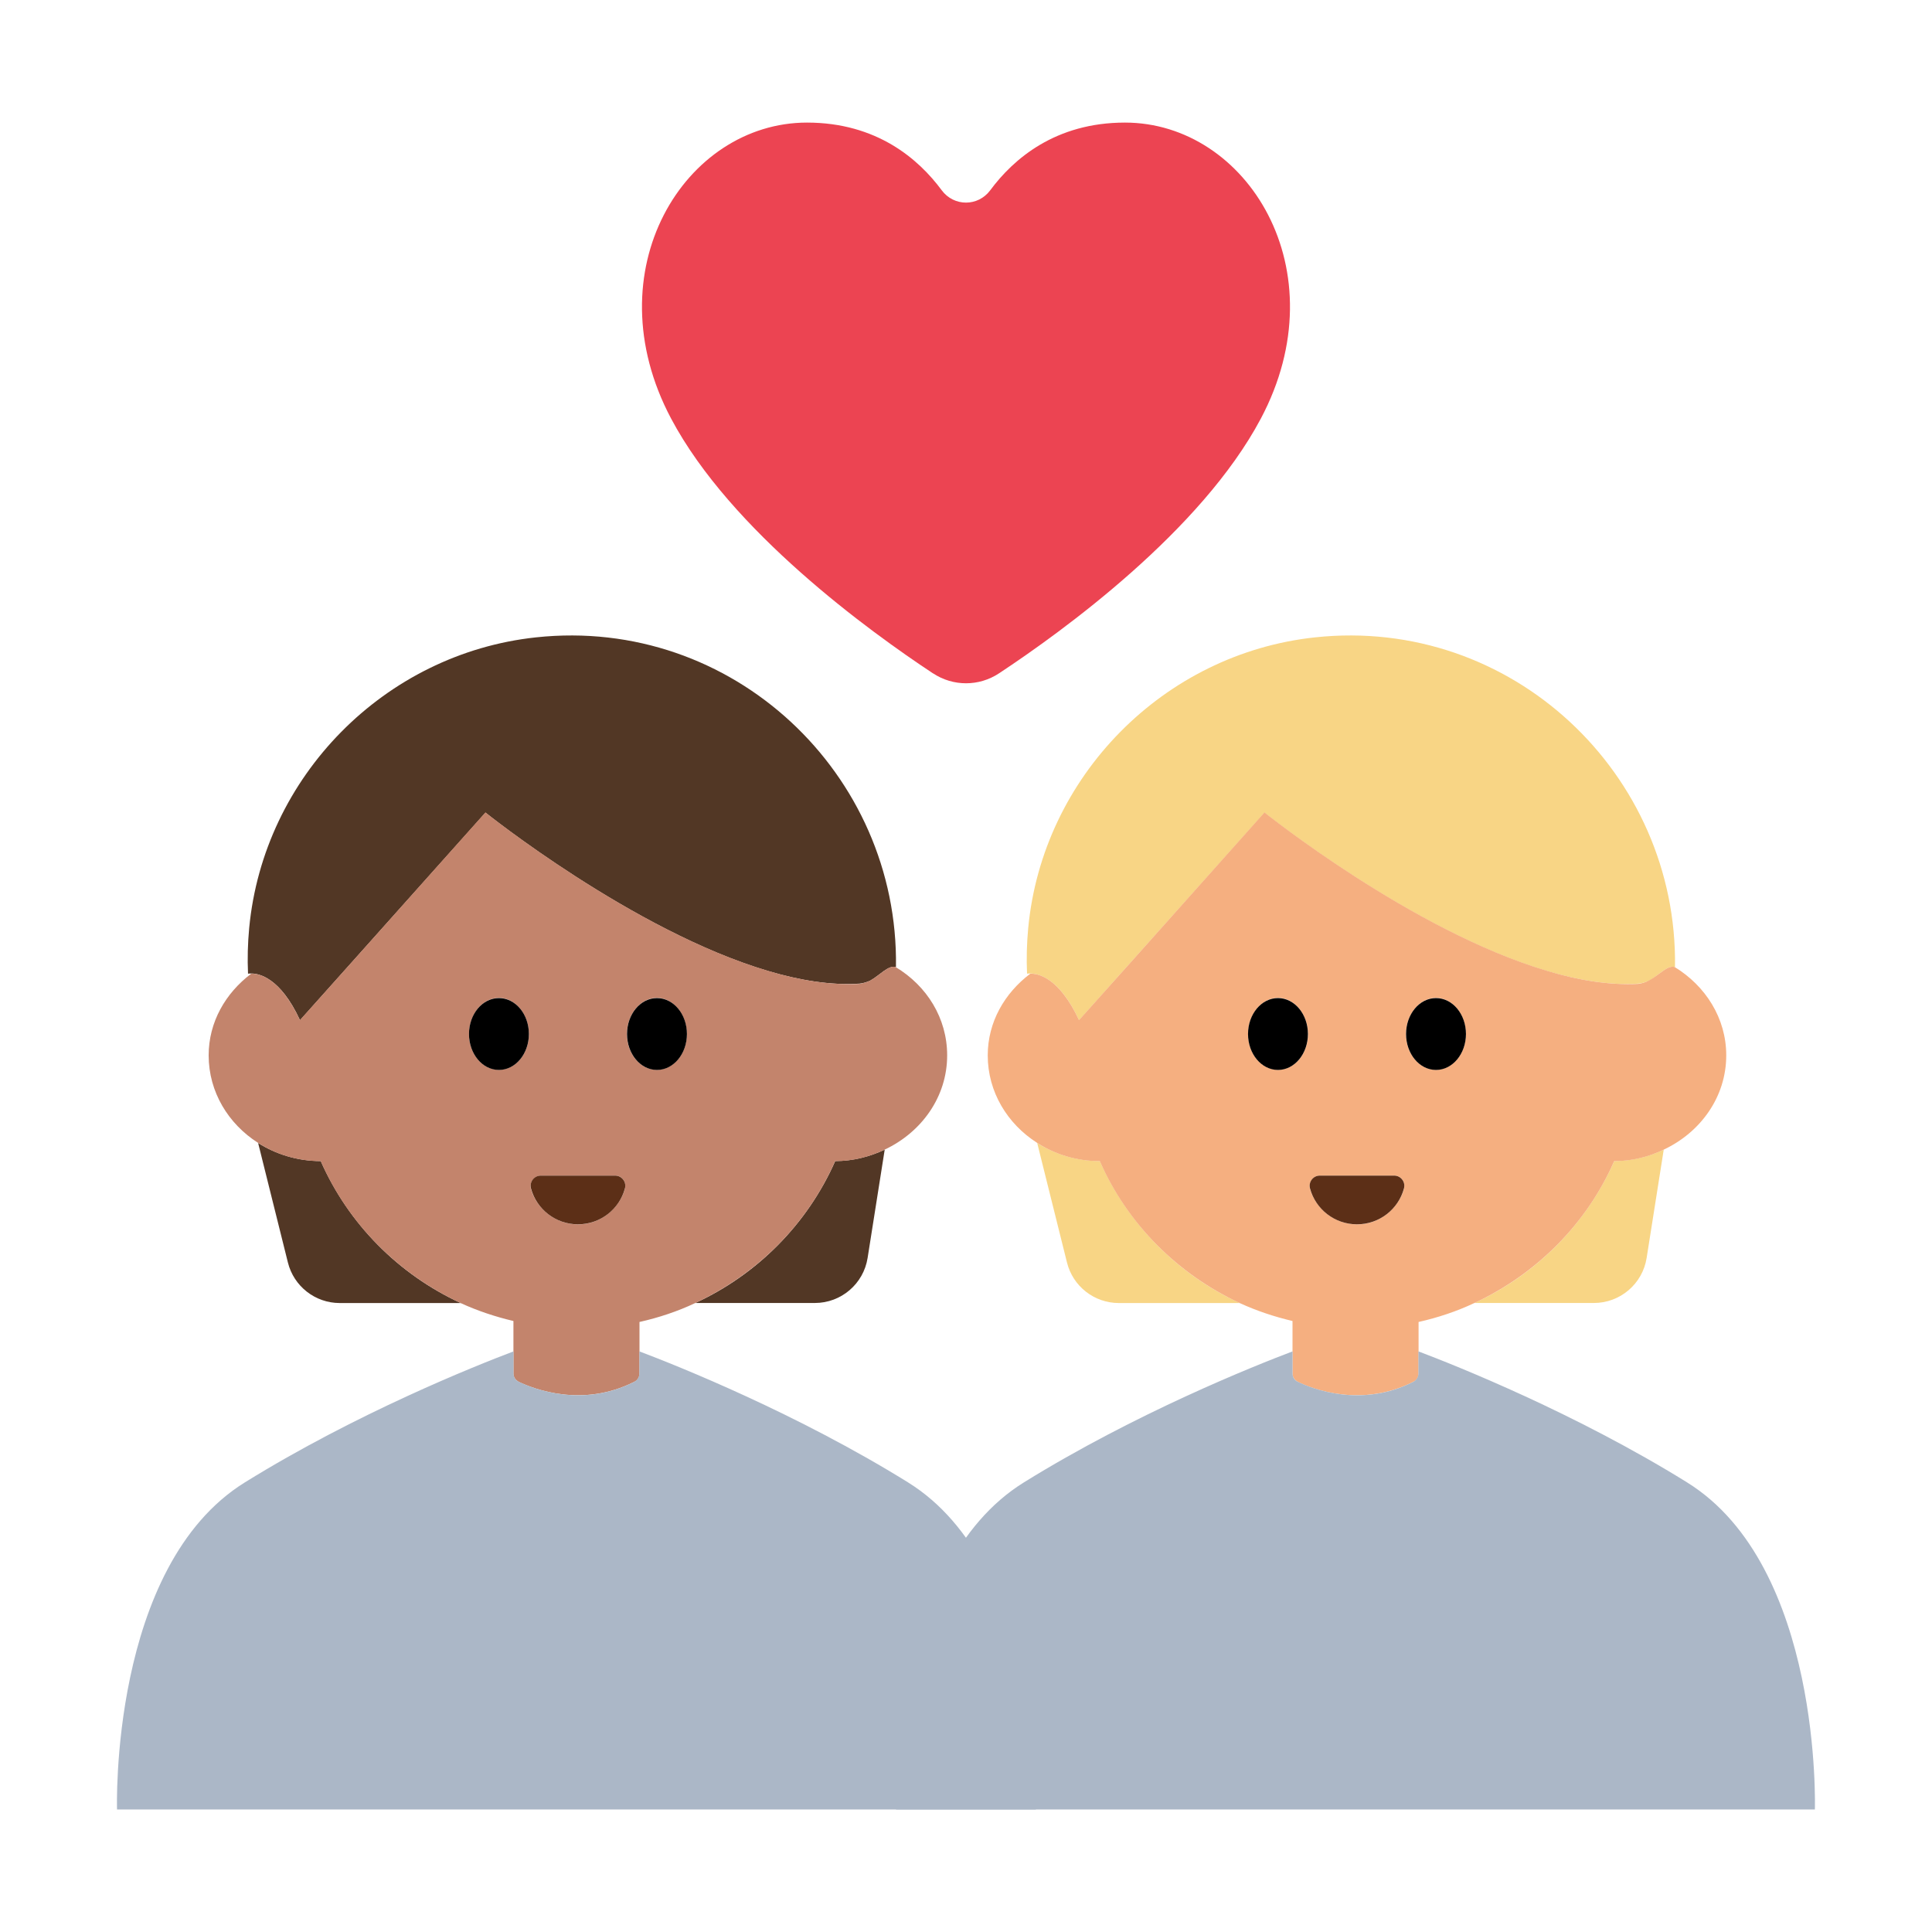 <?xml version="1.0" encoding="UTF-8"?><svg id="Layer_1" xmlns="http://www.w3.org/2000/svg" viewBox="0 0 40 40"><g><g><g><g><path d="m6.64,24.039c-.48-.002-.926-.14-1.296-.375l.617,2.476c.123.492.565.838,1.073.838h2.505c-1.289-.593-2.324-1.639-2.898-2.939Z" fill="#523725"/><path d="m14.394,26.977h2.477c.544,0,1.007-.396,1.092-.933l.354-2.242c-.31.146-.655.235-1.025.237-.574,1.299-1.609,2.346-2.898,2.939Z" fill="#523725"/><path d="m6.211,21.123l1.189-1.33,2.652-2.968s3.051,2.448,5.845,3.277c.66.196,1.307.302,1.895.263.068-.005.146-.028.223-.061.203-.114.373-.322.529-.284.002,0,.004,0,.006,0,.059-3.998-3.381-7.262-7.454-6.824-3.133.336-5.641,2.882-5.937,6.019-.03.319-.038.634-.024.944,0,0,.027-.004.065-.004.159,0,.602.081,1.011.967Z" fill="#523725"/></g><path d="m18.54,20.02c-.15-.04-.32.17-.52.28-.08.04-.16.06-.23.07-.59.03-1.23-.07-1.89-.27-2.8-.83-5.85-3.28-5.85-3.28l-2.65,2.97-1.19,1.33c-.41-.88-.85-.97-1.01-.96-.53.4-.88,1-.88,1.69,0,.76.41,1.42,1.02,1.81.37.24.82.38,1.3.38.57,1.3,1.61,2.34,2.9,2.94.35.16.71.28,1.09.37v1.09c0,.07.04.13.11.17.32.15,1.32.54,2.39,0,.07-.03.11-.1.11-.18v-1.06c.4-.09.79-.22,1.15-.39,1.29-.6,2.33-1.64,2.9-2.94.37,0,.72-.09,1.03-.24.76-.36,1.29-1.09,1.29-1.95,0-.77-.42-1.44-1.07-1.83Zm-8.21,2.13c-.34,0-.62-.33-.62-.74s.28-.75.62-.75.62.34.62.75-.28.74-.62.74Zm1.64,3.2c-.47,0-.86-.32-.98-.74-.03-.14.07-.27.21-.27h1.54c.14,0,.23.13.2.27-.12.42-.51.74-.97.74Zm1.63-3.2c-.34,0-.62-.33-.62-.74s.28-.75.62-.75.62.34.62.75-.28.74-.62.74Z" fill="#c3846c"/><path d="m10.33,22.152c.342,0,.62-.333.62-.744s-.277-.744-.62-.744-.62.333-.62.744.277.744.62.744Z"/><ellipse cx="13.602" cy="21.408" rx=".62" ry=".744"/><path d="m12.737,24.34h-1.542c-.139,0-.238.134-.201.268.117.427.508.74.972.74s.855-.313.972-.74c.037-.134-.062-.268-.201-.268Z" fill="#5c2f17"/><path d="m18.8,30.691c-2.311-1.432-4.766-2.411-5.562-2.712v.456c0,.072-.042.141-.106.174-1.069.544-2.077.151-2.396-.003-.065-.031-.104-.096-.104-.169v-.458c-.796.301-3.251,1.28-5.562,2.712-2.805,1.738-2.647,6.772-2.647,6.772h19.023s.158-5.034-2.647-6.772Z" fill="#abb7c7"/></g><g><g><path d="m22.77,24.039c-.48-.002-.926-.14-1.296-.375l.617,2.476c.123.492.565.838,1.073.838h2.505c-1.289-.593-2.324-1.639-2.898-2.939Z" fill="#f8d585"/><path d="m30.523,26.977h2.477c.544,0,1.007-.396,1.092-.933l.354-2.242c-.31.146-.655.235-1.025.237-.574,1.299-1.609,2.346-2.898,2.939Z" fill="#f8d585"/><path d="m22.34,21.123l1.189-1.33,2.652-2.968s3.05,2.448,5.845,3.277c.66.196,1.307.302,1.895.263.068-.005.146-.028.223-.061.203-.114.373-.322.529-.284.002,0,.004,0,.006,0,.059-3.998-3.381-7.262-7.454-6.824-3.133.336-5.641,2.882-5.937,6.019-.03.319-.038.634-.024.944,0,0,.027-.004.065-.004.159,0,.602.081,1.011.967Z" fill="#f8d585"/></g><path d="m34.67,20.02c-.15-.04-.32.17-.53.28-.07.04-.15.06-.22.07-.59.03-1.23-.07-1.89-.27-2.8-.83-5.85-3.28-5.85-3.28l-2.65,2.97-1.19,1.33c-.41-.88-.85-.97-1.01-.96-.53.4-.88,1-.88,1.69,0,.76.41,1.42,1.02,1.81.37.24.82.38,1.3.38.57,1.3,1.61,2.34,2.9,2.94.35.16.71.28,1.09.37v1.09c0,.07.04.13.11.17.31.15,1.32.54,2.39,0,.07-.03.11-.1.11-.18v-1.06c.4-.09.79-.22,1.15-.39,1.29-.6,2.33-1.64,2.9-2.94.37,0,.72-.09,1.03-.24.76-.36,1.29-1.09,1.29-1.95,0-.77-.43-1.44-1.07-1.83Zm-8.21,2.13c-.34,0-.62-.33-.62-.74s.28-.75.62-.75.62.34.62.75-.28.74-.62.74Zm1.64,3.2c-.47,0-.86-.32-.98-.74-.03-.14.07-.27.2-.27h1.55c.14,0,.23.13.2.27-.12.42-.51.74-.97.74Zm1.63-3.2c-.34,0-.62-.33-.62-.74s.28-.75.62-.75.62.34.62.75-.28.74-.62.74Z" fill="#f5af80"/><ellipse cx="26.459" cy="21.408" rx=".62" ry=".744"/><path d="m29.731,22.152c.342,0,.62-.333.62-.744s-.277-.744-.62-.744-.62.333-.62.744.277.744.62.744Z"/><path d="m28.866,24.34h-1.542c-.139,0-.238.134-.201.268.117.427.508.74.972.74s.855-.313.972-.74c.037-.134-.062-.268-.201-.268Z" fill="#5c2f17"/><path d="m34.929,30.691c-2.311-1.432-4.766-2.411-5.562-2.712v.456c0,.072-.042.141-.106.174-1.069.544-2.077.151-2.396-.003-.065-.031-.104-.096-.104-.169v-.458c-.796.301-3.251,1.28-5.562,2.712-2.805,1.738-2.647,6.772-2.647,6.772h19.023s.158-5.034-2.647-6.772Z" fill="#abb7c7"/></g></g><path d="m19.318,13.941c.415.274.95.274,1.365,0,1.317-.87,4.186-2.948,5.421-5.274,1.629-3.069-.284-6.129-2.813-6.129-1.442,0-2.309.753-2.789,1.401-.253.341-.752.341-1.005,0-.479-.648-1.347-1.401-2.789-1.401-2.528,0-4.442,3.061-2.813,6.129,1.235,2.326,4.105,4.404,5.421,5.274Z" fill="#ec4452"/></g><rect width="40" height="40" fill="none"/></svg>